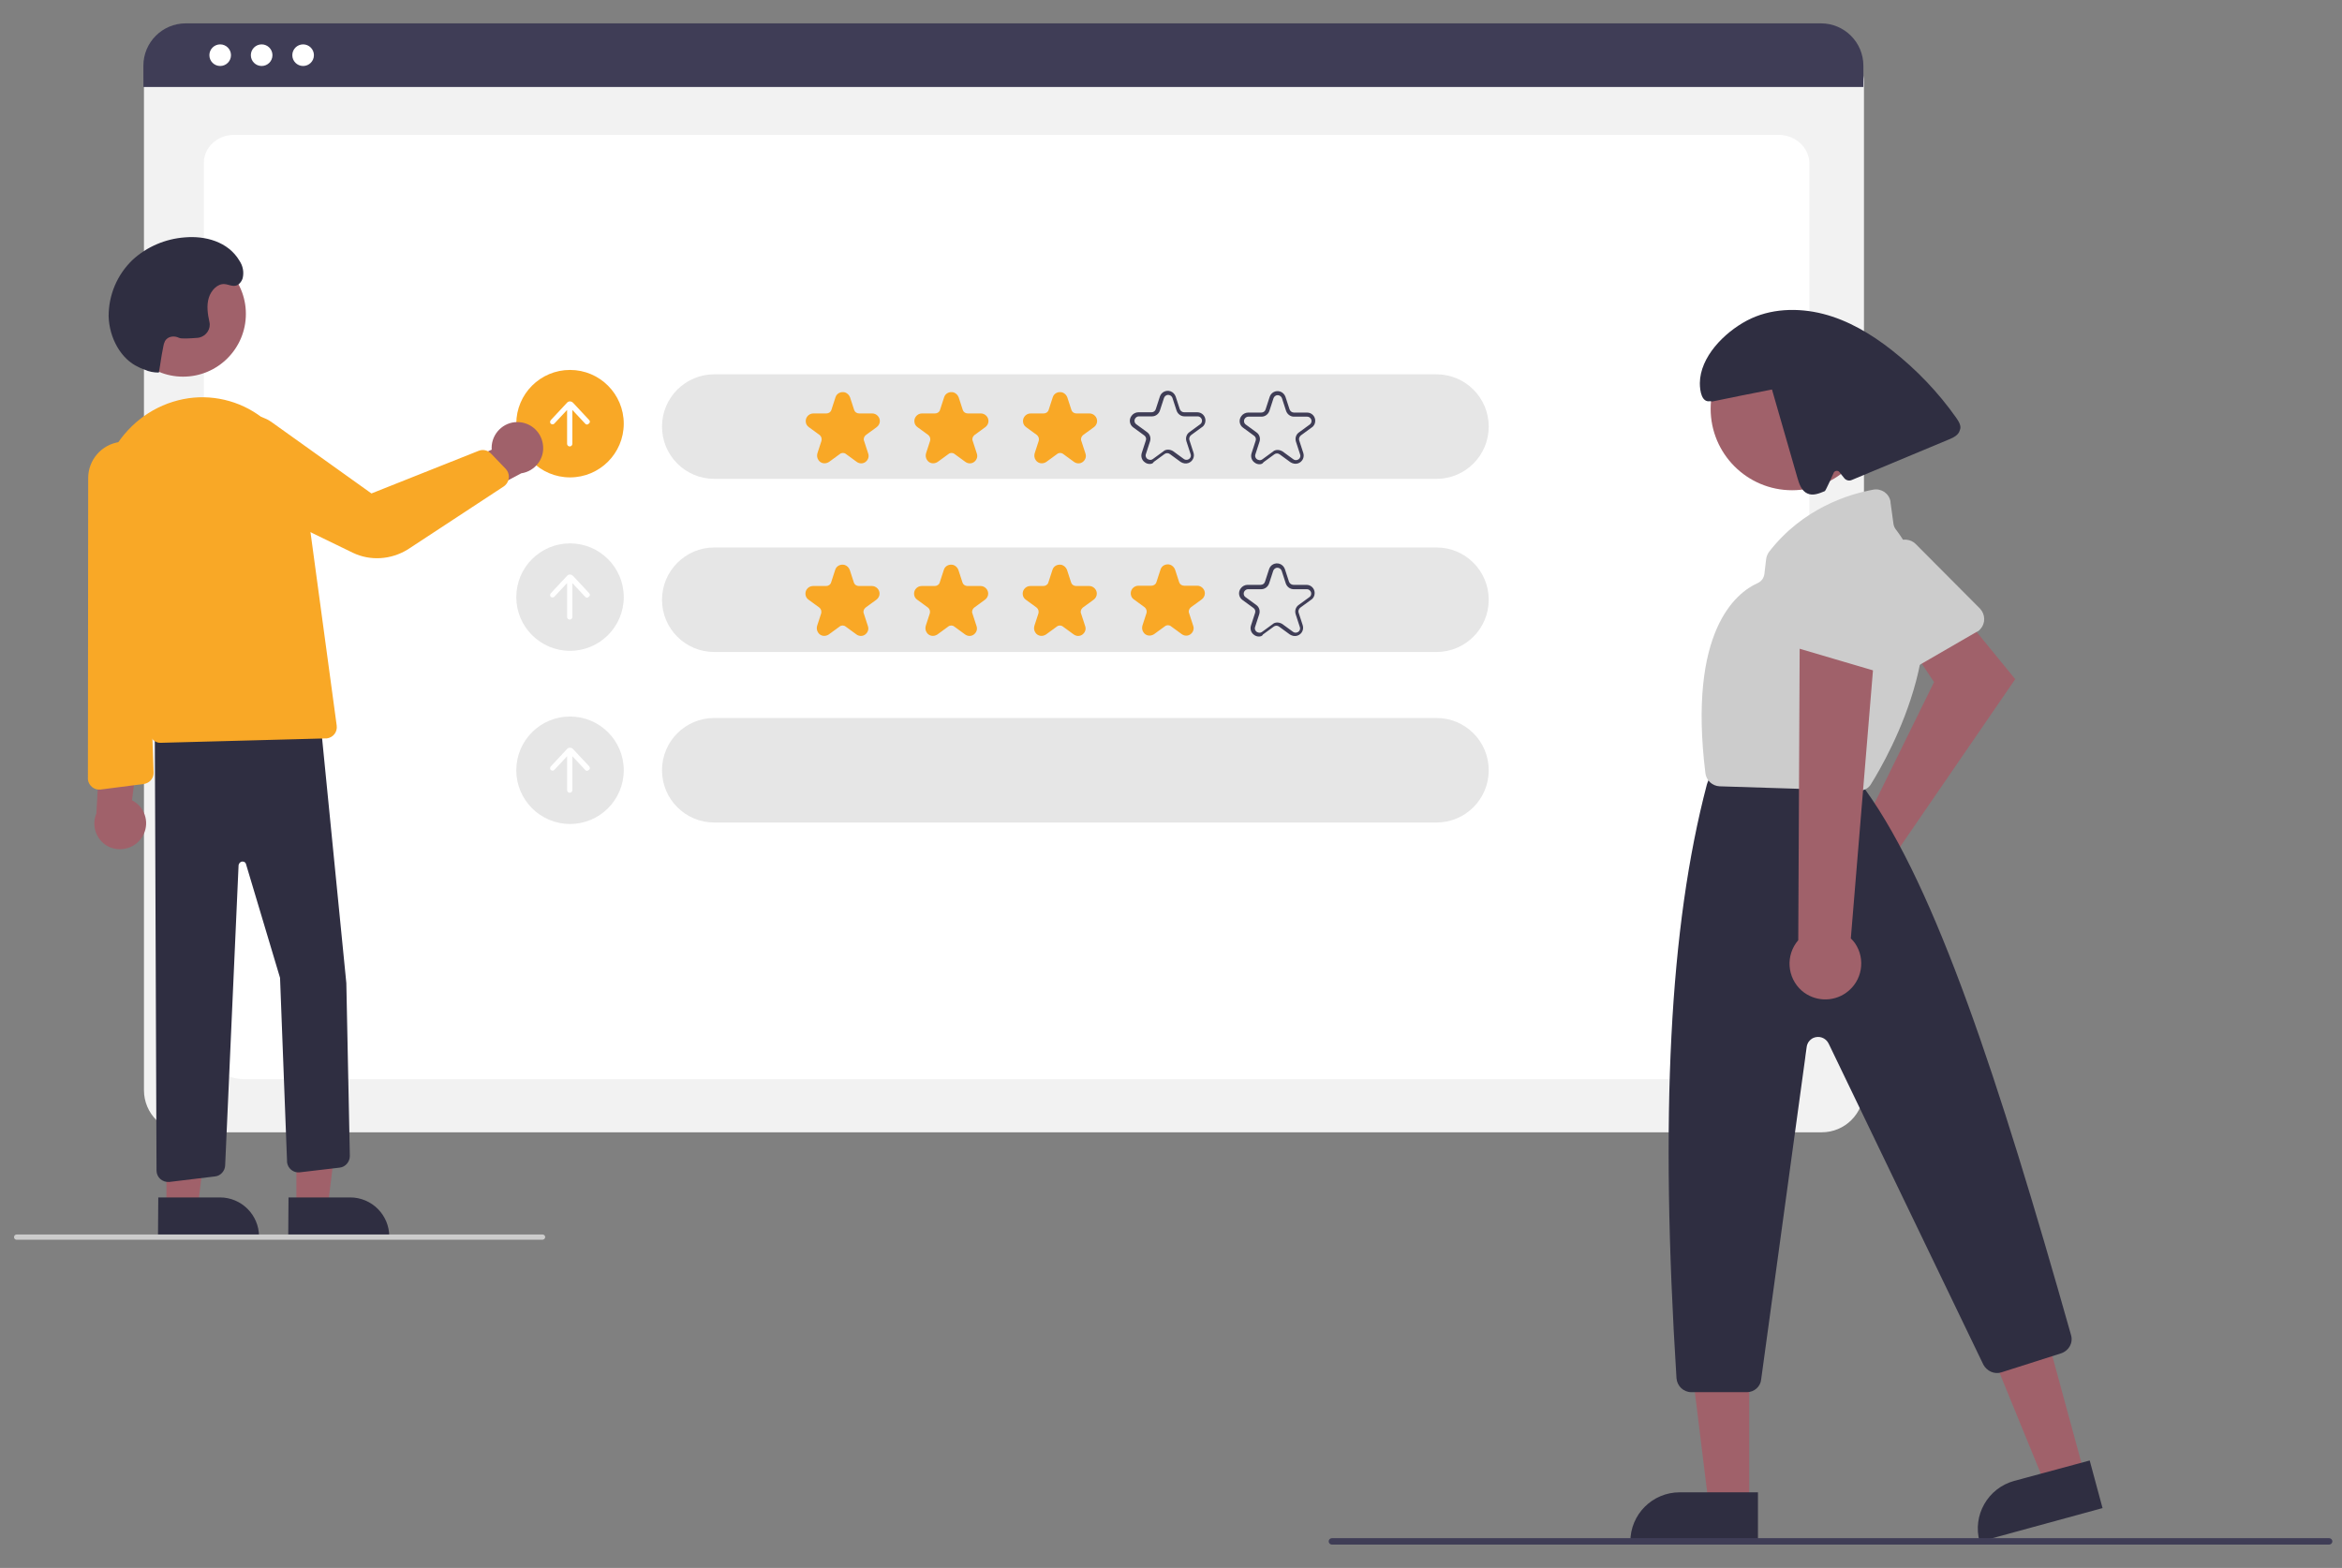 <?xml version="1.0" encoding="utf-8"?>
<!-- Generator: Adobe Illustrator 24.0.2, SVG Export Plug-In . SVG Version: 6.00 Build 0)  -->
<svg version="1.1" id="b8669117-6177-4f3a-a75c-05852d999d53"
	 xmlns="http://www.w3.org/2000/svg" xmlns:xlink="http://www.w3.org/1999/xlink" x="0px" y="0px" viewBox="0 0 802 537"
	 style="enable-background:new 0 0 802 537;" xml:space="preserve">
<rect x="0" y="0" width="802" height="537" fill="#808080" stroke="none"/>
<style type="text/css">
	.st0{fill:#F2F2F2;}
	.st1{fill:#FFFFFF;}
	.st2{fill:#3F3D56;}
	.st3{fill:#E6E6E6;}
	.st4{fill:#F9A826;}
	.st5{fill:#A0616A;}
	.st6{fill:#2F2E41;}
	.st7{fill:#CCCCCC;}
</style>
<path class="st0" d="M623.8,387.8H63.7c-8,0-14.4-6.5-14.4-14.4V28c0-5.8,4.7-10.6,10.6-10.6h567.7c5.9,0,10.7,4.8,10.7,10.7v345.2
	C638.2,381.4,631.8,387.8,623.8,387.8z"/>
<path class="st1" d="M605.7,369.6h-522c-7.7,0-13.9-5.8-13.9-13V55.8c0-5.3,4.6-9.6,10.3-9.6h529c5.8,0,10.5,4.4,10.5,9.8v300.6
	C619.6,363.8,613.4,369.6,605.7,369.6z"/>
<path class="st2" d="M638.1,29.8h-589v-7.3c0-8,6.5-14.5,14.5-14.5h560c8,0,14.5,6.5,14.5,14.5V29.8z"/>
<circle class="st1" cx="75.4" cy="18.9" r="3.7"/>
<circle class="st1" cx="89.6" cy="18.9" r="3.7"/>
<circle class="st1" cx="103.8" cy="18.9" r="3.7"/>
<path class="st3" d="M244.6,128.2h247.3c9.9,0,17.9,8,17.9,17.9v0c0,9.9-8,17.9-17.9,17.9H244.6c-9.9,0-17.9-8-17.9-17.9v0
	C226.7,136.2,234.7,128.2,244.6,128.2z"/>
<path class="st3" d="M244.6,187.5h247.3c9.9,0,17.9,8,17.9,17.9v0c0,9.9-8,17.9-17.9,17.9H244.6c-9.9,0-17.9-8-17.9-17.9v0
	C226.7,195.6,234.7,187.5,244.6,187.5z"/>
<path class="st3" d="M244.6,245.9h247.3c9.9,0,17.9,8,17.9,17.9v0c0,9.9-8,17.9-17.9,17.9H244.6c-9.9,0-17.9-8-17.9-17.9v0
	C226.7,253.9,234.7,245.9,244.6,245.9z"/>
<circle class="st3" cx="195.2" cy="204.5" r="18.4"/>
<path class="st1" d="M201.8,203.2l-5.6-6c-0.5-0.5-1.3-0.6-1.9-0.1c0,0,0,0-0.1,0.1l-5.6,6c-0.3,0.4-0.3,0.9,0,1.2
	c0.4,0.3,0.9,0.3,1.2,0c0,0,0,0,0,0l4.4-4.7v11.6c0,0.5,0.4,0.9,0.9,0.9c0.5,0,0.9-0.4,0.9-0.9v-11.6l4.4,4.7c0.3,0.4,0.9,0.4,1.2,0
	C202.1,204.1,202.1,203.6,201.8,203.2z"/>
<circle class="st3" cx="195.2" cy="263.8" r="18.4"/>
<path class="st1" d="M201.8,262.5l-5.6-6c-0.5-0.5-1.3-0.6-1.9-0.1c0,0,0,0-0.1,0.1l-5.6,6c-0.3,0.4-0.3,0.9,0,1.2
	c0.4,0.3,0.9,0.3,1.2,0c0,0,0,0,0,0l4.4-4.7v11.6c0,0.5,0.4,0.9,0.9,0.9c0.5,0,0.9-0.4,0.9-0.9V259l4.4,4.7c0.3,0.4,0.9,0.4,1.2,0
	C202.1,263.5,202.1,262.9,201.8,262.5z"/>
<circle class="st4" cx="195.2" cy="145.1" r="18.4"/>
<path class="st1" d="M201.8,143.9l-5.6-6c-0.5-0.5-1.3-0.6-1.9-0.1c0,0,0,0-0.1,0.1l-5.6,6c-0.3,0.4-0.3,0.9,0,1.2
	c0.4,0.3,0.9,0.3,1.2,0c0,0,0,0,0,0l4.4-4.7v11.6c0,0.5,0.4,0.9,0.9,0.9c0.5,0,0.9-0.4,0.9-0.9v-11.6l4.4,4.7c0.3,0.4,0.9,0.4,1.2,0
	C202.1,144.8,202.1,144.2,201.8,143.9z"/>
<path class="st5" d="M178,144.6c-4.8-0.5-9.1,3.1-9.6,7.9c0,0.5-0.1,1,0,1.5l-28.6,12.6l13.6,8.8l25.1-13.3c4.8-0.7,8.2-5.2,7.4-10
	C185.3,148.1,182.1,145,178,144.6z"/>
<circle class="st5" cx="62.7" cy="107.5" r="21.5"/>
<polygon class="st5" points="101.5,413.6 112.2,413.6 117.3,372.3 101.5,372.3 "/>
<path class="st6" d="M98.8,410.1l21.1,0h0c7.4,0,13.4,6,13.4,13.4c0,0,0,0,0,0v0.4l-34.6,0L98.8,410.1z"/>
<polygon class="st5" points="57,413.6 67.7,413.6 72.8,372.3 57,372.3 "/>
<path class="st6" d="M54.2,410.1l21.1,0h0c7.4,0,13.4,6,13.4,13.4c0,0,0,0,0,0v0.4l-34.6,0L54.2,410.1z"/>
<path class="st6" d="M54.9,403.8c-0.8-0.7-1.3-1.8-1.3-2.9L53,246l56-2.2l0.4,0l9.2,92.9l1.2,59.2c0,2-1.5,3.8-3.5,4l-13.6,1.6
	c-2.2,0.3-4.1-1.3-4.4-3.4c0-0.1,0-0.2,0-0.3l-2.4-62.9l-11.7-39.1c-0.3-0.7-1.1-0.9-1.7-0.6c-0.4,0.2-0.7,0.6-0.8,1.1l-4.6,102.9
	c-0.1,1.9-1.6,3.5-3.4,3.7l-15.7,1.9C56.8,404.9,55.7,404.5,54.9,403.8L54.9,403.8z"/>
<path class="st4" d="M51.3,251.5l-16.6-67.3c-5.2-21,6.6-42.1,26.3-47.1c9.3-2.4,19.3-0.6,27.2,4.8c9,6.2,15,16,16.3,26.9l10.8,79.7
	c0.3,2.2-1.2,4.1-3.4,4.4c-0.1,0-0.3,0-0.4,0l-56.4,1.5c0,0-0.1,0-0.1,0C53.3,254.5,51.8,253.2,51.3,251.5z"/>
<path class="st4" d="M120.8,189.3l-42-20.4c-7-3.4-9.9-11.9-6.5-18.9c3.4-7,11.9-9.9,18.9-6.5c0.7,0.3,1.4,0.8,2,1.2l34,24.3
	l36.7-14.6c1.5-0.6,3.2-0.2,4.3,1l5,5.2c1.5,1.6,1.4,4.1-0.2,5.6c-0.2,0.2-0.4,0.3-0.5,0.4l-32.9,21.6
	C133.9,191.7,126.8,192.2,120.8,189.3L120.8,189.3z"/>
<path class="st6" d="M54.4,127.6c-1.7,0-3.4-0.3-4.9-1c-0.7-0.3-1.4-0.5-2.1-0.9c-6-2.7-10-10-10.2-17.4c0-7.3,2.9-14.2,8.2-19.3
	c4.9-4.5,11.2-7.2,17.9-7.7c6.9-0.6,14.8,1.4,18.7,8c1.2,1.8,1.6,3.9,1.1,6c-0.2,0.6-0.5,1.2-1,1.7c-1.7,1.8-3.5,0.4-5.2,0.3
	c-2.4-0.2-4.6,2.1-5.4,4.7s-0.4,5.5,0.2,8.2l0,0c0.6,2.4-1,4.8-3.4,5.4c-0.2,0-0.4,0.1-0.6,0.1c-2.7,0.2-5.6,0.4-6.4,0
	c-1.6-0.8-3.8-0.6-4.8,1.1c-0.3,0.6-0.5,1.3-0.6,2C55,123.4,55.2,123.1,54.4,127.6L54.4,127.6z"/>
<path class="st5" d="M48.3,287.2c2.9-3.9,2.1-9.4-1.8-12.3c-0.4-0.3-0.9-0.6-1.3-0.8l4-31l-14.6,7.1L33,278.6
	c-1.9,4.5,0.2,9.7,4.7,11.6C41.5,291.7,45.9,290.5,48.3,287.2L48.3,287.2z"/>
<path class="st4" d="M50,268.3c-0.3,0.1-0.5,0.2-0.8,0.2l-14.7,1.9c-2.2,0.3-4.1-1.3-4.4-3.4c0-0.2,0-0.3,0-0.5l0.1-102.8
	c0-6.1,4.5-11.4,10.6-12.3l0,0c6.8-1,13.1,3.7,14,10.5c0.1,1,0.2,2,0.1,3l-4.3,44.3l2,55.3C52.7,266.2,51.6,267.8,50,268.3z"/>
<path class="st7" d="M185.7,424.6H5.7c-0.5,0-0.9-0.4-0.9-0.9s0.4-0.9,0.9-0.9h180.1c0.5,0,0.9,0.4,0.9,0.9S186.2,424.6,185.7,424.6
	z"/>
<path class="st4" d="M294.9,158.7c-0.5,0-1.1-0.2-1.5-0.5l-3.7-2.7c-0.6-0.5-1.5-0.5-2.1,0l-3.7,2.7c-1.2,0.8-2.8,0.6-3.6-0.6
	c-0.5-0.7-0.6-1.5-0.4-2.3l1.4-4.3c0.2-0.7,0-1.5-0.6-2l-3.7-2.7c-1.2-0.8-1.4-2.5-0.6-3.6c0.5-0.7,1.3-1.1,2.1-1.1h4.5
	c0.8,0,1.5-0.5,1.7-1.2l1.4-4.3c0.4-1.4,1.9-2.1,3.3-1.7c0.8,0.3,1.4,0.9,1.7,1.7l1.4,4.3c0.2,0.7,0.9,1.2,1.7,1.2h4.5
	c1.4,0,2.6,1.2,2.6,2.6c0,0.8-0.4,1.6-1.1,2.1l-3.7,2.7c-0.6,0.5-0.9,1.3-0.6,2l1.4,4.3c0.4,1.1,0,2.2-0.9,2.9
	C296,158.5,295.5,158.7,294.9,158.7z"/>
<path class="st4" d="M332.1,158.7c-0.5,0-1.1-0.2-1.5-0.5l-3.7-2.7c-0.6-0.5-1.5-0.5-2.1,0l-3.7,2.7c-1.2,0.8-2.8,0.6-3.6-0.6
	c-0.5-0.7-0.6-1.5-0.4-2.3l1.4-4.3c0.2-0.7,0-1.5-0.6-2l-3.7-2.7c-1.2-0.8-1.4-2.5-0.6-3.6c0.5-0.7,1.3-1.1,2.1-1.1h4.5
	c0.8,0,1.5-0.5,1.7-1.2l1.4-4.3c0.4-1.4,1.9-2.1,3.3-1.7c0.8,0.3,1.4,0.9,1.7,1.7l1.4,4.3c0.2,0.7,0.9,1.2,1.7,1.2h4.5
	c1.4,0,2.6,1.2,2.6,2.6c0,0.8-0.4,1.6-1.1,2.1l-3.7,2.7c-0.6,0.5-0.9,1.3-0.6,2l1.4,4.3c0.4,1.1,0,2.2-0.9,2.9
	C333.2,158.5,332.7,158.7,332.1,158.7z"/>
<path class="st4" d="M369.3,158.7c-0.5,0-1.1-0.2-1.5-0.5l-3.7-2.7c-0.6-0.5-1.5-0.5-2.1,0l-3.7,2.7c-1.2,0.8-2.8,0.6-3.6-0.6
	c-0.5-0.7-0.6-1.5-0.4-2.3l1.4-4.3c0.2-0.7,0-1.5-0.6-2l-3.7-2.7c-1.2-0.8-1.4-2.5-0.6-3.6c0.5-0.7,1.3-1.1,2.1-1.1h4.5
	c0.8,0,1.5-0.5,1.7-1.2l1.4-4.3c0.4-1.4,1.9-2.1,3.3-1.7c0.8,0.3,1.4,0.9,1.7,1.7l1.4,4.3c0.2,0.7,0.9,1.2,1.7,1.2h4.5
	c1.4,0,2.6,1.2,2.6,2.6c0,0.8-0.4,1.6-1.1,2.1l-3.7,2.7c-0.6,0.5-0.9,1.3-0.6,2l1.4,4.3c0.4,1.1,0,2.2-0.9,2.9
	C370.4,158.5,369.9,158.7,369.3,158.7z"/>
<path class="st2" d="M431.3,159c-0.6,0-1.2-0.2-1.7-0.6c-1-0.7-1.4-2-1-3.2l1.4-4.3c0.2-0.6,0-1.3-0.6-1.7l-3.7-2.7
	c-1.3-0.9-1.6-2.7-0.6-4c0.5-0.7,1.4-1.2,2.3-1.2h4.5c0.7,0,1.3-0.4,1.5-1.1l1.4-4.3c0.5-1.5,2.1-2.3,3.6-1.8c0.9,0.3,1.5,1,1.8,1.8
	l1.4,4.3c0.2,0.6,0.8,1.1,1.5,1.1h4.5c1.6,0,2.8,1.3,2.8,2.8c0,0.9-0.4,1.8-1.2,2.3l-3.7,2.7c-0.5,0.4-0.8,1.1-0.6,1.7l1.4,4.3
	c0.5,1.5-0.3,3.1-1.8,3.6c-0.9,0.3-1.8,0.1-2.6-0.4l-3.7-2.7c-0.5-0.4-1.3-0.4-1.8,0l-3.7,2.7C432.4,158.8,431.9,159,431.3,159z
	 M437.5,154.1c0.6,0,1.2,0.2,1.7,0.5l3.7,2.7c0.7,0.5,1.6,0.3,2.1-0.3c0.3-0.4,0.4-0.9,0.2-1.4l-1.4-4.3c-0.4-1.2,0-2.5,1-3.2
	l3.7-2.7c0.7-0.5,0.8-1.5,0.3-2.1c-0.3-0.4-0.7-0.6-1.2-0.6h-4.5c-1.2,0-2.3-0.8-2.7-2l-1.4-4.3c-0.3-0.8-1.1-1.2-1.9-1
	c-0.5,0.2-0.8,0.5-1,1l-1.4,4.3c-0.4,1.2-1.5,2-2.7,2h-4.5c-0.8,0-1.5,0.7-1.5,1.5c0,0.5,0.2,0.9,0.6,1.2l3.7,2.7c1,0.7,1.4,2,1,3.2
	l-1.4,4.3c-0.3,0.8,0.2,1.7,1,1.9c0.5,0.2,1,0.1,1.4-0.2l3.7-2.7C436.3,154.3,436.9,154.1,437.5,154.1z"/>
<path class="st2" d="M393.7,158.9c-0.6,0-1.2-0.2-1.7-0.6c-1-0.7-1.4-2-1-3.2l1.4-4.3c0.2-0.6,0-1.3-0.6-1.7l-3.7-2.7
	c-1.3-0.9-1.6-2.7-0.6-4c0.5-0.7,1.4-1.2,2.3-1.2h4.5c0.7,0,1.3-0.4,1.5-1.1l1.4-4.3c0.5-1.5,2.1-2.3,3.6-1.8c0.9,0.3,1.5,1,1.8,1.8
	l1.4,4.3c0.2,0.6,0.8,1.1,1.5,1.1h4.5c1.6,0,2.8,1.3,2.8,2.8c0,0.9-0.4,1.8-1.2,2.3l-3.7,2.7c-0.5,0.4-0.8,1.1-0.6,1.7l1.4,4.3
	c0.5,1.5-0.3,3.1-1.8,3.6c-0.9,0.3-1.8,0.1-2.6-0.4l-3.7-2.7c-0.5-0.4-1.3-0.4-1.8,0l-3.7,2.7C394.9,158.7,394.3,158.9,393.7,158.9z
	 M400,154c0.6,0,1.2,0.2,1.7,0.5l3.7,2.7c0.7,0.5,1.6,0.3,2.1-0.3c0.3-0.4,0.4-0.9,0.2-1.4l-1.4-4.3c-0.4-1.2,0-2.5,1-3.2l3.7-2.7
	c0.7-0.5,0.8-1.5,0.3-2.1c-0.3-0.4-0.7-0.6-1.2-0.6h-4.5c-1.2,0-2.3-0.8-2.7-2l-1.4-4.3c-0.3-0.8-1.1-1.2-1.9-1
	c-0.5,0.2-0.8,0.5-1,1l-1.4,4.3c-0.4,1.2-1.5,2-2.7,2h-4.5c-0.8,0-1.5,0.7-1.5,1.5c0,0.5,0.2,0.9,0.6,1.2l3.7,2.7c1,0.7,1.4,2,1,3.2
	l-1.4,4.3c-0.3,0.8,0.2,1.7,1,1.9c0.5,0.2,1,0.1,1.4-0.2l3.7-2.7C398.8,154.2,399.4,154,400,154z"/>
<path class="st5" d="M635.7,284.5c0.6-0.2,1.2-0.3,1.8-0.4l24.8-50.5l-7.6-11.4l15.7-13.7l19.7,24.1L650,291c2.7,6,0,13-6,15.7
	c-6,2.7-13,0-15.7-6c-2.7-6,0-13,6-15.7C634.7,284.8,635.2,284.6,635.7,284.5L635.7,284.5z"/>
<path class="st7" d="M678.1,215.5c-0.3,0.4-0.7,0.7-1.2,0.9l-25.4,14.7c-2.4,1.4-5.6,0.6-7-1.9c-0.1-0.1-0.1-0.2-0.2-0.4L632,202.8
	c-1.1-2.3-0.3-5,1.7-6.4l15.8-10.7c2-1.4,4.8-1.1,6.5,0.6l22,22.1C679.9,210.4,680,213.5,678.1,215.5L678.1,215.5z"/>
<polygon class="st5" points="713.8,504.8 700.4,508.5 679.9,458.4 699.7,453 "/>
<path class="st6" d="M689.7,507.2l25.9-7l0,0l4.4,16.3l0,0L677.9,528l0,0l0,0C675.4,519,680.7,509.7,689.7,507.2z"/>
<polygon class="st5" points="599,515.1 585.1,515.1 578.5,461.4 599,461.4 "/>
<path class="st6" d="M575.2,511.1H602l0,0V528l0,0h-43.7l0,0l0,0C558.3,518.6,565.9,511.1,575.2,511.1z"/>
<circle class="st5" cx="613.7" cy="140" r="27.9"/>
<path class="st6" d="M598.2,476.8h-19c-2.7,0-4.9-2.1-5.1-4.8c-5.7-90-2.4-154.6,10.4-203.3c0.1-0.2,0.1-0.4,0.2-0.6l1-2.5
	c0.8-1.9,2.7-3.2,4.7-3.2h39.1c1.5,0,2.9,0.7,3.9,1.8l5.3,6.2c0.1,0.1,0.2,0.2,0.3,0.4c23.9,33.4,45.4,98.7,70.2,186.4
	c0.8,2.7-0.7,5.4-3.4,6.3l-20.4,6.5c-2.4,0.8-5-0.4-6.2-2.6l-53-110c-1-2-3.3-2.8-5.3-1.9c-1.2,0.6-2,1.7-2.2,3l-15.6,113.9
	C602.9,474.9,600.7,476.8,598.2,476.8z"/>
<path class="st7" d="M636.6,270.8c-0.1,0-0.1,0-0.2,0l-47.5-1.5c-2.5-0.1-4.6-2-4.9-4.5c-6-48.7,10.5-61.8,17.9-65.1
	c1.3-0.6,2.1-1.7,2.3-3.1l0.6-5.1c0.1-0.9,0.5-1.8,1-2.5c11.6-15,27.4-19.8,35.7-21.3c2.8-0.5,5.4,1.3,5.9,4.1c0,0.1,0,0.2,0,0.3
	l1,7.3c0.1,0.7,0.4,1.4,0.8,1.9c24.1,31.5-2.8,78.1-8.4,87.1l0,0C640,269.9,638.4,270.8,636.6,270.8z"/>
<path class="st6" d="M669.9,143.1c-6.2-8.8-13.7-16.6-22.1-23.2c-7-5.5-14.9-10.2-23.5-12.4c-8.6-2.2-18.2-1.9-26.1,2.3
	c-7.9,4.2-16,12.5-16.1,21.4c0,2.9,0.7,6.7,3.5,6.2l0.8,0.1c6.8-1.4,13.6-2.8,20.4-4.1c2.9,10.1,5.8,20.1,8.7,30.2
	c0.6,2.1,1.4,4.5,3.4,5.4c1.9,0.9,4.1,0,6-0.8c0.3-0.1,3-6.2,3-6.2c0.2-0.6,0.9-0.9,1.5-0.7c0.2,0.1,0.4,0.2,0.5,0.4l1.6,2
	c0.6,0.8,1.7,1.1,2.6,0.7c11.1-4.6,22.2-9.3,33.3-13.9c1.5-0.6,3.3-1.5,3.7-3.1C671.8,146,670.8,144.4,669.9,143.1z"/>
<path class="st2" d="M797.6,529H456.1c-0.6,0-1.1-0.5-1.1-1.1c0-0.6,0.5-1.1,1.1-1.1h341.5c0.6,0,1.1,0.5,1.1,1.1
	C798.7,528.5,798.2,529,797.6,529z"/>
<path class="st5" d="M632.2,340c5.5-3.9,6.8-11.5,3-17c-0.4-0.6-0.9-1.1-1.4-1.6l8.8-106.5l-26.3,3.6L615.8,322
	c-4.4,5.1-3.9,12.8,1.2,17.3C621.3,343,627.6,343.3,632.2,340z"/>
<path class="st7" d="M644.3,230.2c-0.5,0-1-0.1-1.5-0.2l-28.2-8.3c-2.7-0.8-4.3-3.6-3.5-6.3c0-0.1,0.1-0.3,0.1-0.4l10.4-27
	c0.9-2.4,3.4-3.7,5.8-3.1l18.6,4c2.4,0.5,4.1,2.7,4,5.1l-0.9,31.2C649.3,228,647.1,230.2,644.3,230.2L644.3,230.2z"/>
<path class="st4" d="M294.8,217.8c-0.5,0-1.1-0.2-1.5-0.5l-3.7-2.7c-0.6-0.5-1.5-0.5-2.1,0l-3.7,2.7c-1.2,0.8-2.8,0.6-3.6-0.6
	c-0.5-0.7-0.6-1.5-0.4-2.3l1.4-4.3c0.2-0.7,0-1.5-0.6-2l-3.7-2.7c-1.2-0.8-1.4-2.5-0.6-3.6c0.5-0.7,1.3-1.1,2.1-1.1h4.5
	c0.8,0,1.5-0.5,1.7-1.2l1.4-4.3c0.4-1.4,1.9-2.1,3.3-1.7c0.8,0.3,1.4,0.9,1.7,1.7l1.4,4.3c0.2,0.7,0.9,1.2,1.7,1.2h4.5
	c1.4,0,2.6,1.2,2.6,2.6c0,0.8-0.4,1.6-1.1,2.1l-3.7,2.7c-0.6,0.5-0.9,1.3-0.6,2l1.4,4.3c0.4,1.1,0,2.2-0.9,2.9
	C295.9,217.6,295.4,217.8,294.8,217.8z"/>
<path class="st4" d="M332,217.8c-0.5,0-1.1-0.2-1.5-0.5l-3.7-2.7c-0.6-0.5-1.5-0.5-2.1,0l-3.7,2.7c-1.2,0.8-2.8,0.6-3.6-0.6
	c-0.5-0.7-0.6-1.5-0.4-2.3l1.4-4.3c0.2-0.7,0-1.5-0.6-2l-3.7-2.7c-1.2-0.8-1.4-2.5-0.6-3.6c0.5-0.7,1.3-1.1,2.1-1.1h4.5
	c0.8,0,1.5-0.5,1.7-1.2l1.4-4.3c0.4-1.4,1.9-2.1,3.3-1.7c0.8,0.3,1.4,0.9,1.7,1.7l1.4,4.3c0.2,0.7,0.9,1.2,1.7,1.2h4.5
	c1.4,0,2.6,1.2,2.6,2.6c0,0.8-0.4,1.6-1.1,2.1l-3.7,2.7c-0.6,0.5-0.9,1.3-0.6,2l1.4,4.3c0.4,1.1,0,2.2-0.9,2.9
	C333.1,217.6,332.6,217.8,332,217.8z"/>
<path class="st4" d="M369.2,217.8c-0.5,0-1.1-0.2-1.5-0.5l-3.7-2.7c-0.6-0.5-1.5-0.5-2.1,0l-3.7,2.7c-1.2,0.8-2.8,0.6-3.6-0.6
	c-0.5-0.7-0.6-1.5-0.4-2.3l1.4-4.3c0.2-0.7,0-1.5-0.6-2l-3.7-2.7c-1.2-0.8-1.4-2.5-0.6-3.6c0.5-0.7,1.3-1.1,2.1-1.1h4.5
	c0.8,0,1.5-0.5,1.7-1.2l1.4-4.3c0.4-1.4,1.9-2.1,3.3-1.7c0.8,0.3,1.4,0.9,1.7,1.7l1.4,4.3c0.2,0.7,0.9,1.2,1.7,1.2h4.5
	c1.4,0,2.6,1.2,2.6,2.6c0,0.8-0.4,1.6-1.1,2.1l-3.7,2.7c-0.6,0.5-0.9,1.3-0.6,2l1.4,4.3c0.4,1.1,0,2.2-0.9,2.9
	C370.3,217.6,369.8,217.8,369.2,217.8z"/>
<path class="st2" d="M431.1,218c-0.6,0-1.2-0.2-1.7-0.6c-1-0.7-1.4-2-1-3.2l1.4-4.3c0.2-0.6,0-1.3-0.6-1.7l-3.7-2.7
	c-1.3-0.9-1.6-2.7-0.6-4c0.5-0.7,1.4-1.2,2.3-1.2h4.5c0.7,0,1.3-0.4,1.5-1.1l1.4-4.3c0.5-1.5,2.1-2.3,3.6-1.8c0.9,0.3,1.5,1,1.8,1.8
	l1.4,4.3c0.2,0.6,0.8,1.1,1.5,1.1h4.5c1.6,0,2.8,1.3,2.8,2.8c0,0.9-0.4,1.8-1.2,2.3l-3.7,2.7c-0.5,0.4-0.8,1.1-0.6,1.7l1.4,4.3
	c0.5,1.5-0.3,3.1-1.8,3.6c-0.9,0.3-1.8,0.1-2.6-0.4l-3.7-2.7c-0.5-0.4-1.3-0.4-1.8,0l-3.7,2.7C432.3,217.8,431.7,218,431.1,218z
	 M437.4,213.2c0.6,0,1.2,0.2,1.7,0.5l3.7,2.7c0.7,0.5,1.6,0.3,2.1-0.3c0.3-0.4,0.4-0.9,0.2-1.4l-1.4-4.3c-0.4-1.2,0-2.5,1-3.2
	l3.7-2.7c0.7-0.5,0.8-1.5,0.3-2.1c-0.3-0.4-0.7-0.6-1.2-0.6h-4.5c-1.2,0-2.3-0.8-2.7-2l-1.4-4.3c-0.3-0.8-1.1-1.2-1.9-1
	c-0.5,0.2-0.8,0.5-1,1l-1.4,4.3c-0.4,1.2-1.5,2-2.7,2h-4.5c-0.8,0-1.5,0.7-1.5,1.5c0,0.5,0.2,0.9,0.6,1.2l3.7,2.7c1,0.7,1.4,2,1,3.2
	l-1.4,4.3c-0.3,0.8,0.2,1.7,1,1.9c0.5,0.2,1,0.1,1.4-0.2l3.7-2.7C436.2,213.4,436.8,213.2,437.4,213.2z"/>
<path class="st4" d="M406.2,217.7c-0.5,0-1.1-0.2-1.5-0.5l-3.7-2.7c-0.6-0.5-1.5-0.5-2.1,0l-3.7,2.7c-1.2,0.8-2.8,0.6-3.6-0.6
	c-0.5-0.7-0.6-1.5-0.4-2.3l1.4-4.3c0.2-0.7,0-1.5-0.6-2l-3.7-2.7c-1.2-0.8-1.4-2.5-0.6-3.6c0.5-0.7,1.3-1.1,2.1-1.1h4.5
	c0.8,0,1.5-0.5,1.7-1.2l1.4-4.3c0.4-1.4,1.9-2.1,3.3-1.7c0.8,0.3,1.4,0.9,1.7,1.7l1.4,4.3c0.2,0.7,0.9,1.2,1.7,1.2h4.5
	c1.4,0,2.6,1.2,2.6,2.6c0,0.8-0.4,1.6-1.1,2.1l-3.7,2.7c-0.6,0.5-0.9,1.3-0.6,2l1.4,4.3c0.4,1.1,0,2.2-0.9,2.9
	C407.3,217.5,406.8,217.7,406.2,217.7z"/>
</svg>
